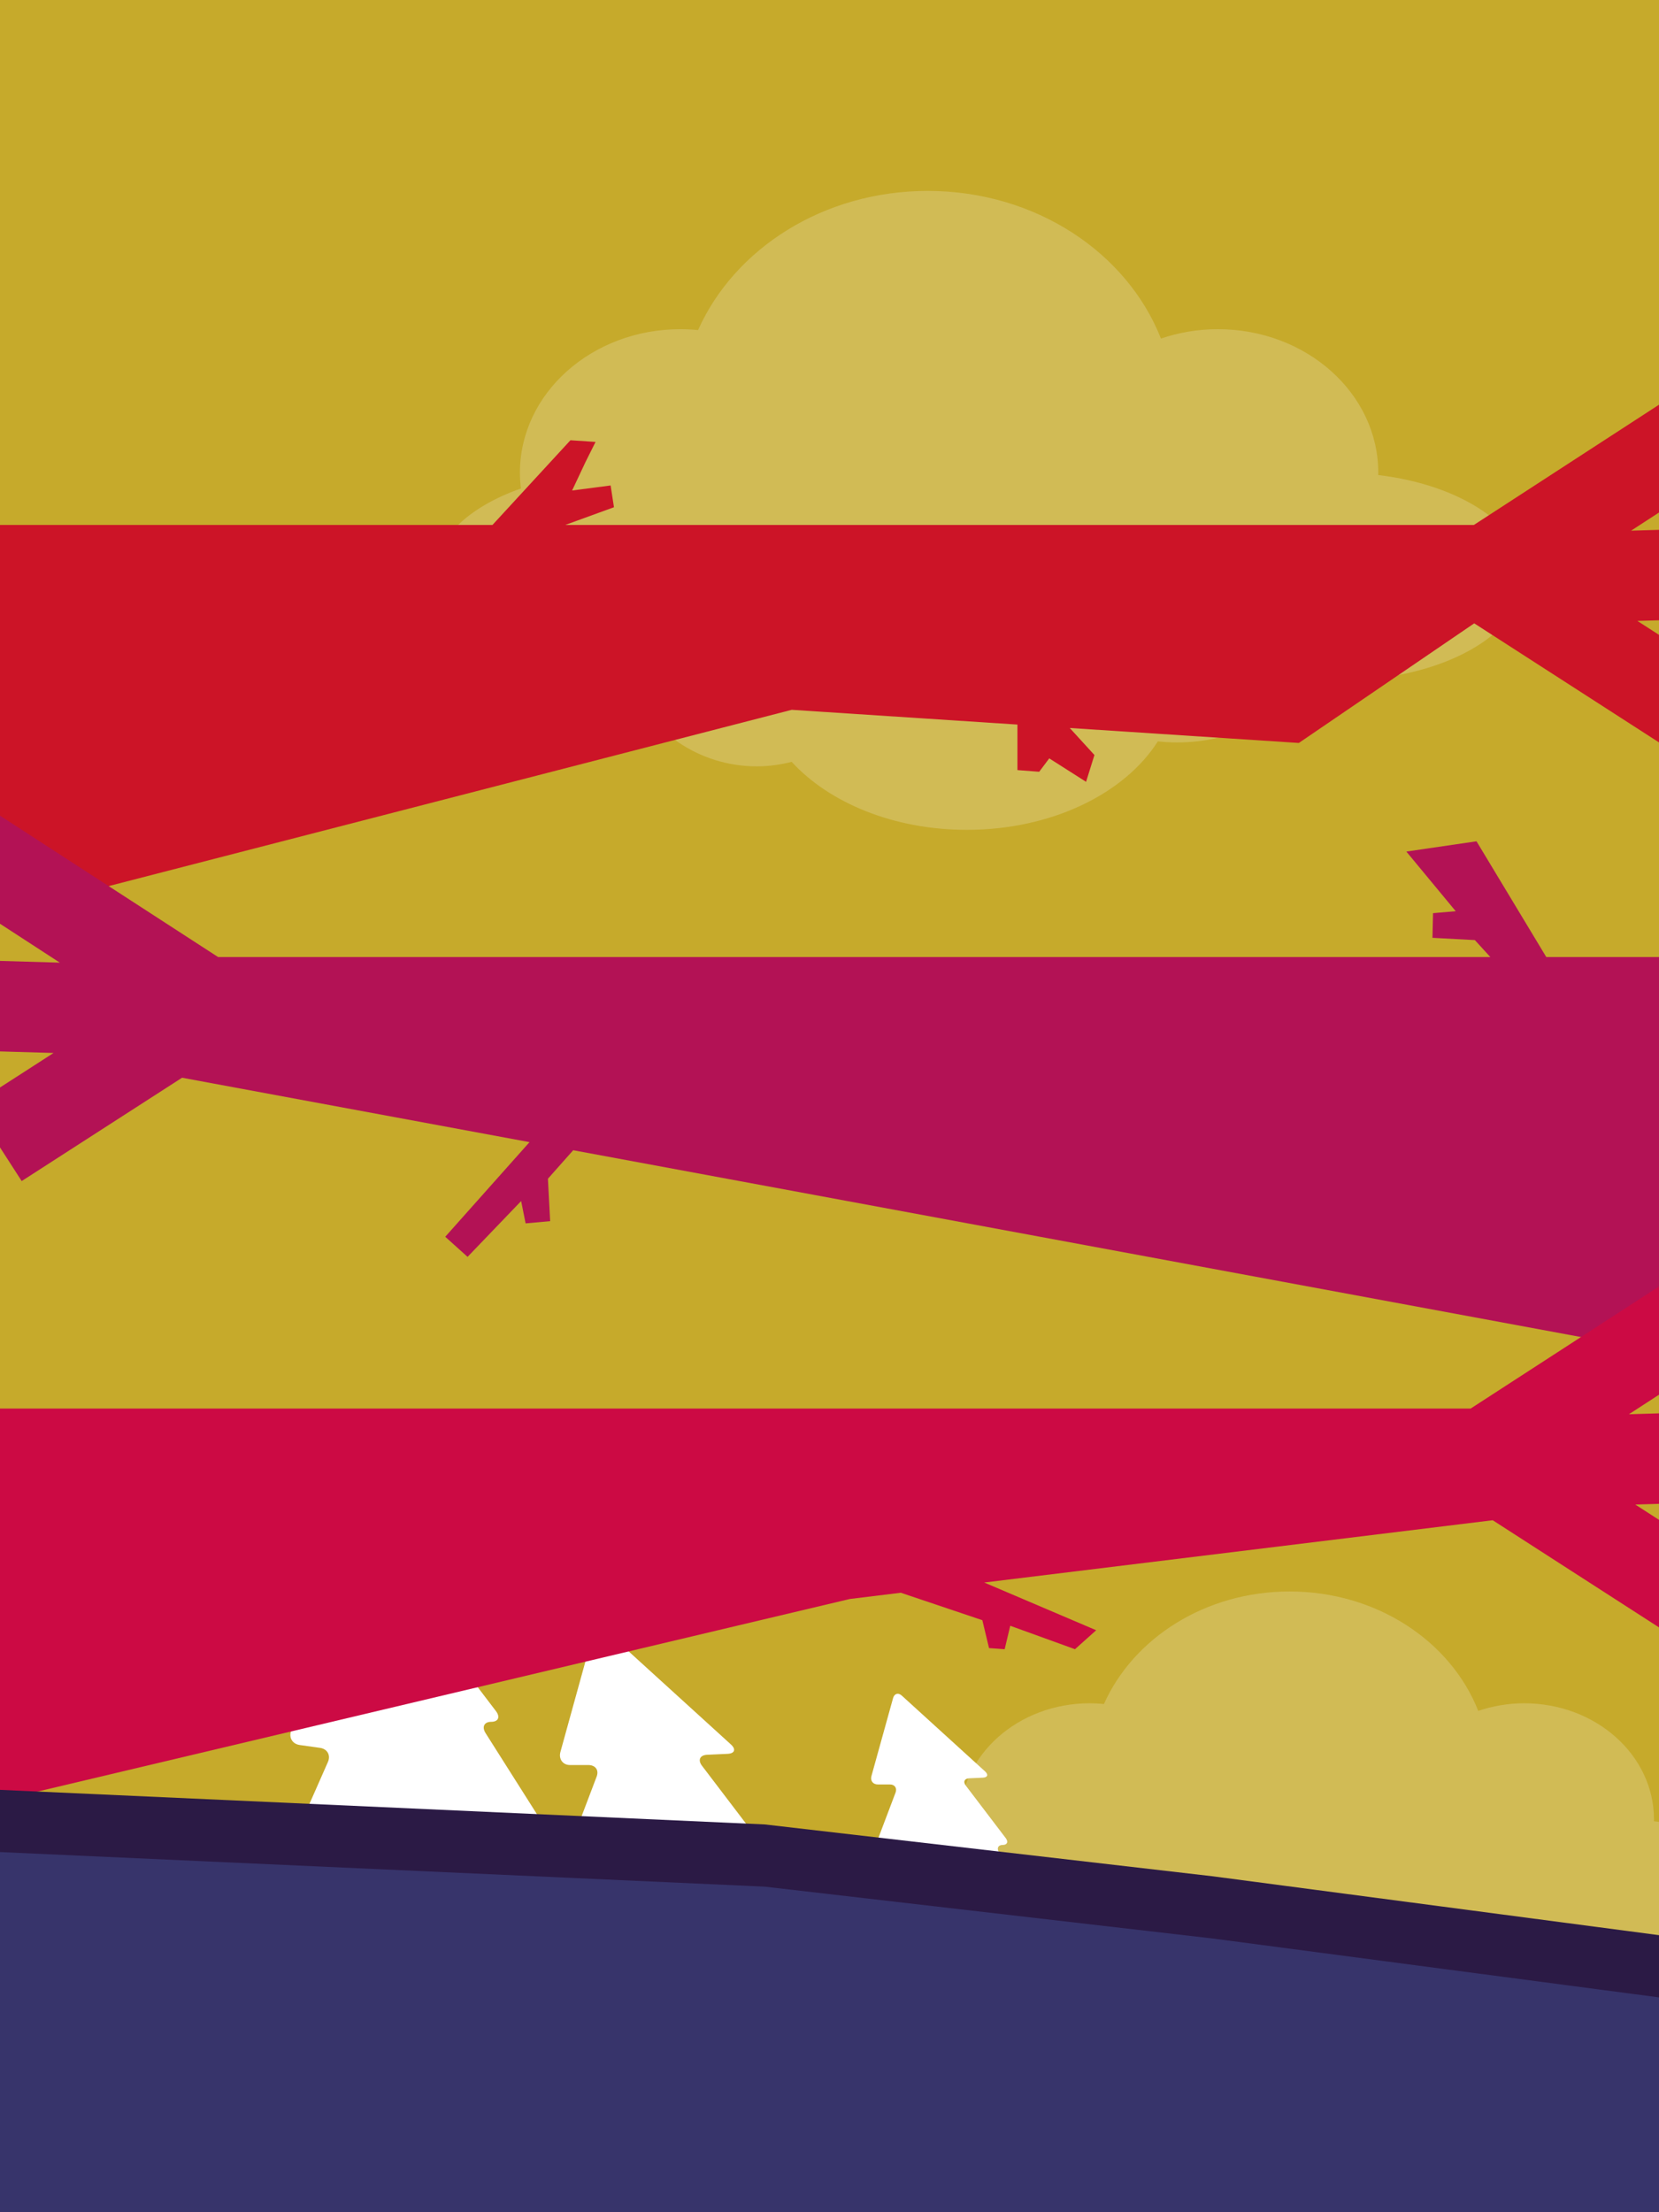 <?xml version="1.0" encoding="utf-8"?>
<!-- Generator: Adobe Illustrator 16.0.0, SVG Export Plug-In . SVG Version: 6.00 Build 0)  -->
<!DOCTYPE svg PUBLIC "-//W3C//DTD SVG 1.0//EN" "http://www.w3.org/TR/2001/REC-SVG-20010904/DTD/svg10.dtd">
<svg version="1.0" id="Layer_6" xmlns="http://www.w3.org/2000/svg" xmlns:xlink="http://www.w3.org/1999/xlink" x="0px" y="0px"
	 width="768px" height="1024px" viewBox="0 0 768 1024" enable-background="new 0 0 768 1024" xml:space="preserve">
<rect fill="#C6AA2B" width="768" height="1024"/>
<path opacity="0.2" fill="#FFFFFF" d="M768,843.329c-0.787-0.11-1.576-0.218-2.373-0.313c0.006-0.291,0.045-0.574,0.045-0.865
	c0-29.674-26.9-53.73-60.096-53.73c-7.494,0-14.641,1.281-21.254,3.52c-12.676-32.189-46.967-55.268-87.307-55.268
	c-38.994,0-72.332,21.572-85.963,52.086c-2.164-0.211-4.359-0.338-6.588-0.338c-33.191,0-60.1,24.057-60.1,53.73
	c0,1.998,0.141,3.961,0.379,5.902c-19.613,6.865-32.703,19.045-32.703,32.969c0,21.467,31.02,38.869,69.289,38.869
	c1.211,0,2.396-0.066,3.594-0.102c7.539,18.877,26.229,32.264,48.146,32.264c4.506,0,8.852-0.627,13.021-1.682
	c14.068,15.328,38.18,25.447,65.582,25.447c31.74,0,59.068-13.578,71.479-33.113c2.342,0.244,4.711,0.404,7.127,0.404
	c20.871,0,39.275-9.402,50.242-23.721c3.465,0.297,6.996,0.502,10.615,0.502c5.817,0,11.464-0.407,16.863-1.165V843.329z"/>
<path opacity="0.2" fill="#FFFFFF" d="M637.986,219.881c0.008-0.359,0.055-0.707,0.055-1.066c0-36.699-33.266-66.449-74.32-66.449
	c-9.266,0-18.105,1.586-26.285,4.352c-15.676-39.809-58.082-68.348-107.969-68.348c-48.227,0-89.453,26.68-106.309,64.414
	c-2.676-0.262-5.391-0.418-8.148-0.418c-41.047,0-74.324,29.75-74.324,66.449c0,2.469,0.176,4.898,0.469,7.297
	c-24.254,8.492-40.445,23.555-40.445,40.773c0,26.547,38.363,48.066,85.691,48.066c1.496,0,2.965-0.078,4.445-0.125
	c9.324,23.344,32.434,39.902,59.539,39.902c5.574,0,10.949-0.777,16.105-2.082c17.398,18.957,47.215,31.473,81.105,31.473
	c39.254,0,73.047-16.793,88.395-40.949c2.895,0.301,5.828,0.496,8.816,0.496c25.809,0,48.57-11.625,62.129-29.332
	c4.289,0.367,8.656,0.617,13.129,0.617c47.328,0,85.691-21.52,85.691-48.066C705.756,243.787,676.697,224.506,637.986,219.881z"/>
<path fill="#FFFFFF" d="M155.012,689.826c-2.522-2.295-5.331-1.485-6.242,1.801l-15.543,56.195
	c-0.911,3.286,1.133,6.178,4.543,6.178h8.782c3.41,0,5.211,2.406,4.005,5.595l-15.761,41.518c-1.206,3.189,0.568,6.144,3.943,6.625
	l9.425,1.321c3.375,0.481,5.012,3.418,3.637,6.537l-16.181,36.697c-1.375,3.119,0.268,6.017,3.65,6.439l20.764,2.595
	c3.383,0.424,5.009,3.313,3.609,6.423l-26.95,59.989c-1.399,3.108,0.245,5.78,3.652,5.934l125.046,5.643
	c3.407,0.153,5.169-2.316,3.916-5.488l-29.544-74.752c-1.254-3.171,0.51-5.657,3.917-5.527l7.759,0.3
	c3.408,0.13,4.703-2.119,2.878-4.998l-29.53-46.618c-1.825-2.881-0.645-5.237,2.623-5.237c3.269,0,4.252-2.221,2.188-4.935
	l-28.658-37.665c-2.064-2.714-0.968-5.063,2.439-5.224l9.829-0.455c3.407-0.159,4.131-2.167,1.608-4.461L155.012,689.826z"/>
<path fill="#FFFFFF" d="M280.507,754.829c-2.441-2.221-5.16-1.438-6.041,1.743l-15.041,54.416c-0.883,3.18,1.096,6.012,4.396,6.012
	h8.499c3.301,0,5.043,2.295,3.876,5.381l-15.252,40.162c-1.167,3.087,0.55,5.937,3.815,6.402l9.121,1.274
	c3.266,0.466,4.85,3.306,3.52,6.325l-15.659,35.512c-1.33,3.019,0.259,5.822,3.533,6.231l20.093,2.51
	c3.274,0.41,4.848,3.207,3.494,6.216l-26.082,58.055c-1.354,3.008,0.238,5.593,3.535,5.741l121.012,5.461
	c3.298,0.148,5.003-2.241,3.79-5.312l-28.591-72.34c-1.213-3.069,0.494-5.476,3.791-5.35l7.509,0.29
	c3.298,0.126,4.552-2.051,2.784-4.837l-28.577-45.114c-1.767-2.787-0.624-5.068,2.538-5.068c3.163,0,4.115-2.148,2.117-4.775
	l-27.734-36.449c-1.998-2.627-0.936-4.9,2.361-5.056l9.512-0.44c3.297-0.154,3.998-2.097,1.557-4.317L280.507,754.829z"/>
<path fill="#FFFFFF" d="M417.458,784.859c-1.627-1.48-3.439-0.958-4.027,1.162l-10.027,36.124c-0.588,2.12,0.73,3.854,2.931,3.854
	H412c2.2,0,3.362,1.684,2.584,3.74l-10.168,26.852c-0.778,2.058,0.366,3.996,2.544,4.307l6.08,0.869
	c2.178,0.311,3.233,2.213,2.347,4.226l-10.439,23.68c-0.887,2.013,0.173,3.884,2.355,4.156l13.396,1.675
	c2.183,0.273,3.231,2.139,2.329,4.145l-17.388,38.703c-0.902,2.006,0.158,3.729,2.356,3.828l80.675,3.641
	c2.198,0.099,3.335-1.494,2.526-3.541l-19.061-48.227c-0.809-2.046,0.329-3.65,2.527-3.566l5.006,0.193
	c2.198,0.084,3.034-1.367,1.856-3.225l-19.052-30.076c-1.178-1.858-0.416-3.379,1.692-3.379s2.743-1.433,1.411-3.184l-18.489-24.3
	c-1.332-1.751-0.624-3.267,1.574-3.37l6.341-0.294c2.198-0.103,2.665-1.397,1.038-2.878L417.458,784.859z"/>
<polygon fill="#CC1427" points="768,293.864 757.988,287.413 768,287.121 768,245.252 755.079,245.63 768,237.238 768,187.337 
	682.289,243 261.641,243 284.222,234.789 282.672,224.714 264.847,227.039 271.047,213.863 275.696,204.563 264.071,203.789 
	227.972,243 0,243 0,423.136 366.513,328.563 471,335.393 471,356.464 481.073,357.238 485.723,351.039 502.771,361.889 
	506.646,349.488 495.222,336.976 601.266,343.907 682.459,288.533 768,343.648 "/>
<polygon fill="#B31255" points="768,625.589 768,443 715.822,443 683.516,389.423 651.04,394.174 673.894,421.784 663.395,422.685 
	663.131,434.104 682.754,435.152 689.922,443 100.965,443 0,377.557 0,427.591 27.692,445.591 0,444.787 0,486.683 24.782,487.408 
	0,503.378 0,531.113 10.039,546.695 84.278,498.863 245.131,528.676 206.117,572.48 216.449,581.78 241.249,555.948 243.317,566.28 
	254.682,565.248 253.649,545.614 265.346,532.427 "/>
<path fill="#CC0A44" d="M768,753.291v-49.783l-11.011-7.095L768,696.092v-41.869l-13.921,0.407L768,645.589v-50.106L680.806,652H0
	v181.408l393.411-93.261l23.6-2.891l37.743,12.707l3.1,12.916l7.234,0.516l2.584-10.85l29.966,10.85l9.816-8.782
	c0,0-28.328-12.089-51.823-22.087l235.394-28.831L768,753.291z"/>
<polygon fill="#2B1A45" points="768,895.756 561.38,868.5 354.02,844.5 0,828.493 0,1024 768,1024 "/>
<polygon fill="#37346B" points="768,924.556 561.38,897.3 354.02,873.3 0,857.294 0,1024 768,1024 "/>
</svg>
